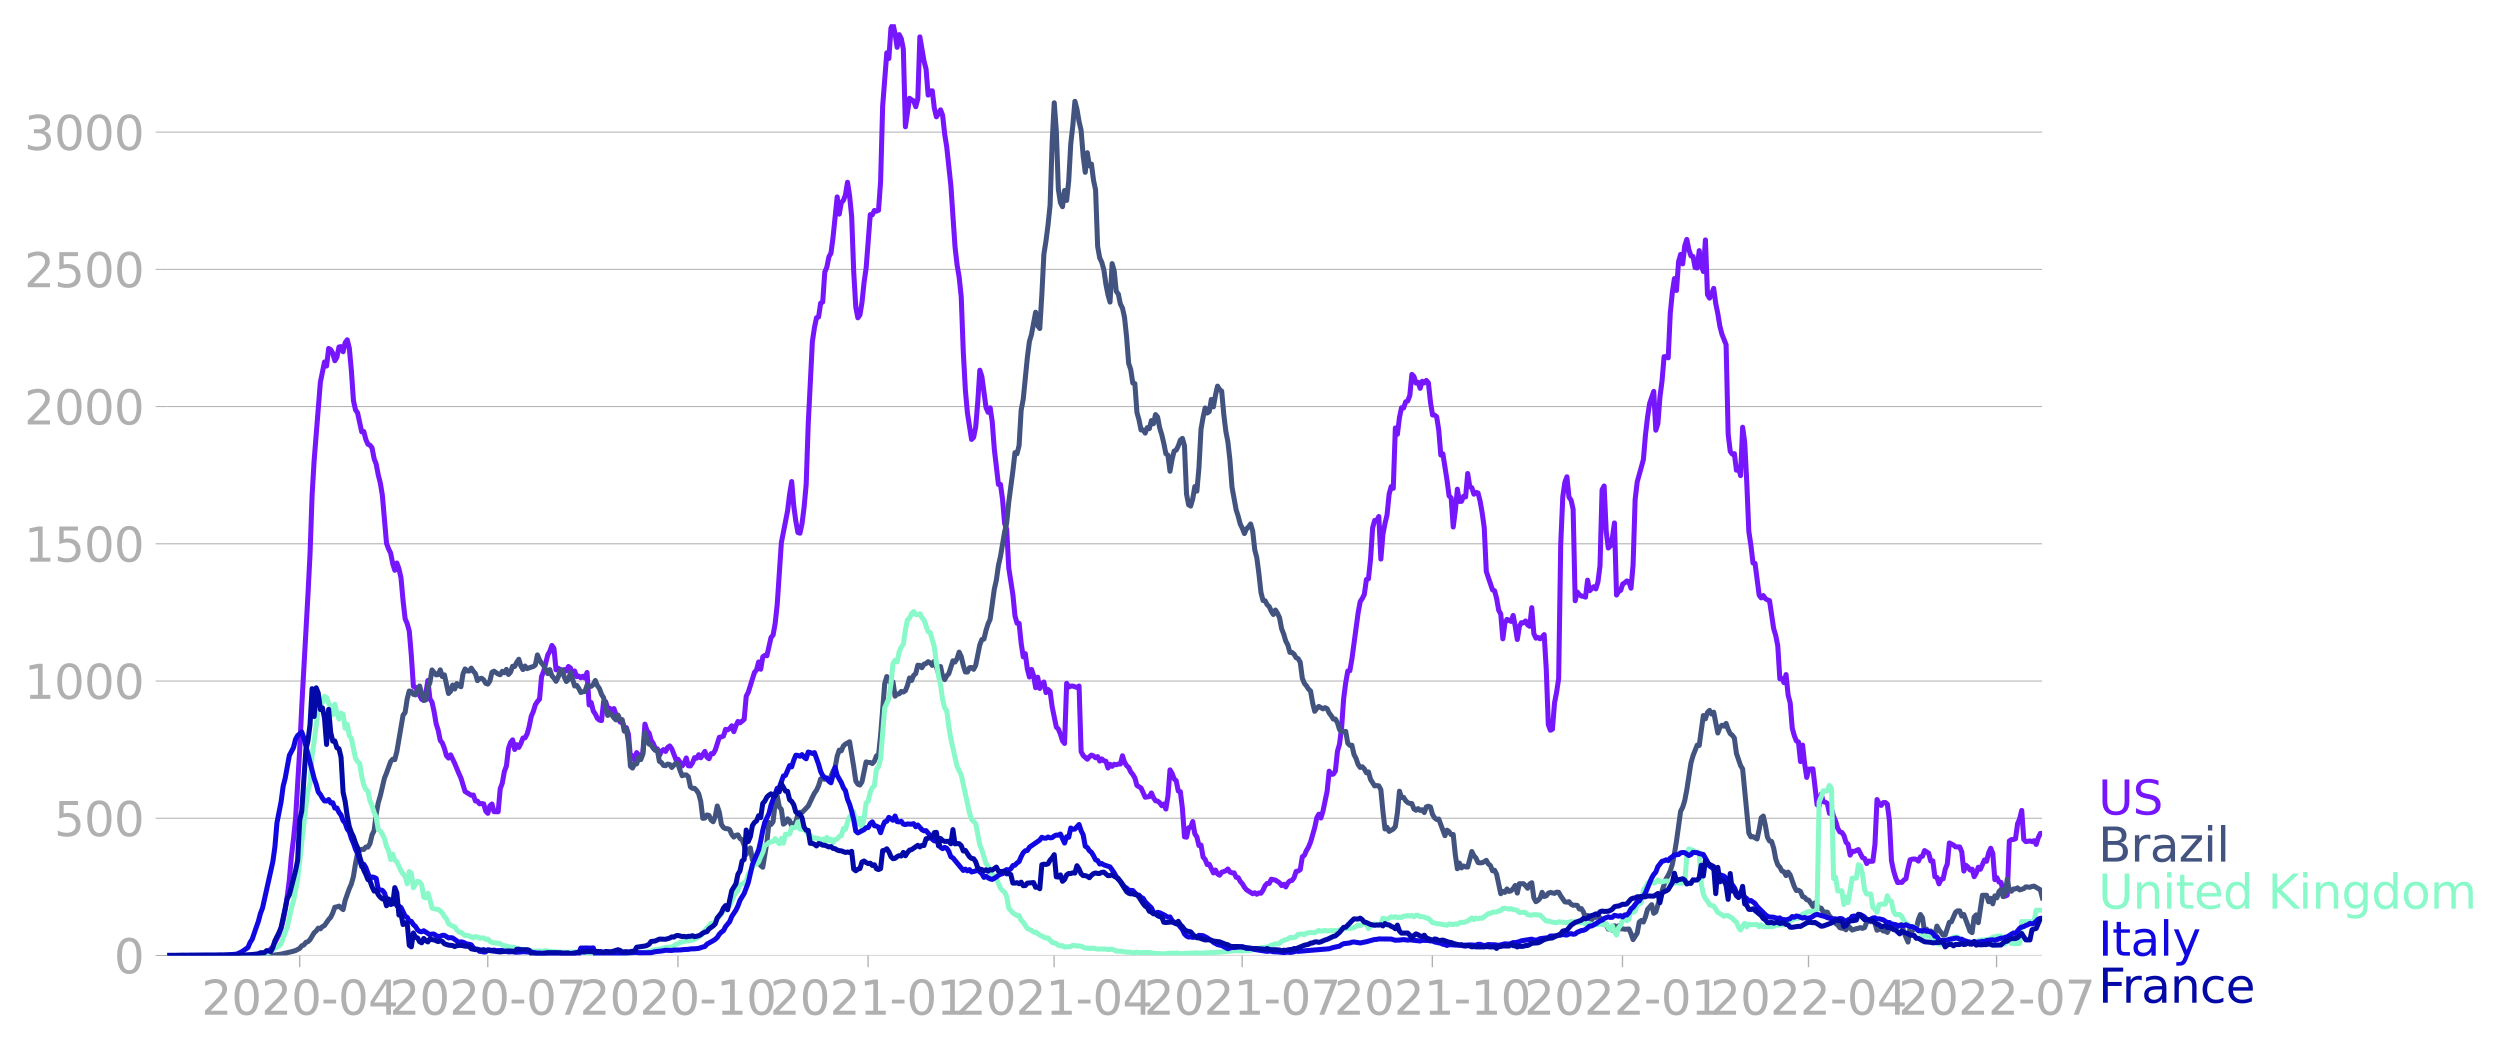 <svg xmlns:xlink="http://www.w3.org/1999/xlink" width="992.186" height="416.199" viewBox="0 0 744.14 312.149" xmlns="http://www.w3.org/2000/svg"><defs><style>*{stroke-linejoin:round;stroke-linecap:butt}</style></defs><g id="figure_1"><path d="M0 312.15h744.14V0H0v312.15z" style="fill:none" id="patch_1"/><g id="axes_1"><path d="M49.83 284.4h558V7.2h-558v277.2z" style="fill:none" id="patch_2"/><g id="matplotlib.axis_1"><g id="xtick_1"><g id="line2d_1"><defs><path id="mc1445e1eb1" d="M0 0v3.5" style="stroke:#b0b0b0;stroke-width:.4"/></defs><use xlink:href="#mc1445e1eb1" x="89.204" y="284.4" style="fill:#b0b0b0;stroke:#b0b0b0;stroke-width:.4"/></g><g style="fill:#b0b0b0" transform="matrix(.14 0 0 -.14 59.956 302.038)" id="text_1"><defs><path id="DejaVuSans-32" d="M1228 531h2203V0H469v531q359 372 979 998 621 627 780 809 303 340 423 576 121 236 121 464 0 372-261 606-261 235-680 235-297 0-627-103-329-103-704-313v638q381 153 712 231 332 78 607 78 725 0 1156-363 431-362 431-968 0-288-108-546-107-257-392-607-78-91-497-524-418-433-1181-1211z" transform="scale(.016)"/><path id="DejaVuSans-30" d="M2034 4250q-487 0-733-480-245-479-245-1442 0-959 245-1439 246-480 733-480 491 0 736 480 246 480 246 1439 0 963-246 1442-245 480-736 480zm0 500q785 0 1199-621 414-620 414-1801 0-1178-414-1799Q2819-91 2034-91q-784 0-1198 620-414 621-414 1799 0 1181 414 1801 414 621 1198 621z" transform="scale(.016)"/><path id="DejaVuSans-2d" d="M313 2009h1684v-512H313v512z" transform="scale(.016)"/><path id="DejaVuSans-34" d="M2419 4116 825 1625h1594v2491zm-166 550h794V1625h666v-525h-666V0h-628v1100H313v609l1940 2957z" transform="scale(.016)"/></defs><use xlink:href="#DejaVuSans-32"/><use xlink:href="#DejaVuSans-30" x="63.623"/><use xlink:href="#DejaVuSans-32" x="127.246"/><use xlink:href="#DejaVuSans-30" x="190.869"/><use xlink:href="#DejaVuSans-2d" x="254.492"/><use xlink:href="#DejaVuSans-30" x="290.576"/><use xlink:href="#DejaVuSans-34" x="354.199"/></g></g><g id="xtick_2"><use xlink:href="#mc1445e1eb1" x="145.188" y="284.4" style="fill:#b0b0b0;stroke:#b0b0b0;stroke-width:.4" id="line2d_2"/><g style="fill:#b0b0b0" transform="matrix(.14 0 0 -.14 115.94 302.038)" id="text_2"><defs><path id="DejaVuSans-37" d="M525 4666h3000v-269L1831 0h-659l1594 4134H525v532z" transform="scale(.016)"/></defs><use xlink:href="#DejaVuSans-32"/><use xlink:href="#DejaVuSans-30" x="63.623"/><use xlink:href="#DejaVuSans-32" x="127.246"/><use xlink:href="#DejaVuSans-30" x="190.869"/><use xlink:href="#DejaVuSans-2d" x="254.492"/><use xlink:href="#DejaVuSans-30" x="290.576"/><use xlink:href="#DejaVuSans-37" x="354.199"/></g></g><g id="xtick_3"><use xlink:href="#mc1445e1eb1" x="201.788" y="284.4" style="fill:#b0b0b0;stroke:#b0b0b0;stroke-width:.4" id="line2d_3"/><g style="fill:#b0b0b0" transform="matrix(.14 0 0 -.14 172.54 302.038)" id="text_3"><defs><path id="DejaVuSans-31" d="M794 531h1031v3560L703 3866v575l1116 225h631V531h1031V0H794v531z" transform="scale(.016)"/></defs><use xlink:href="#DejaVuSans-32"/><use xlink:href="#DejaVuSans-30" x="63.623"/><use xlink:href="#DejaVuSans-32" x="127.246"/><use xlink:href="#DejaVuSans-30" x="190.869"/><use xlink:href="#DejaVuSans-2d" x="254.492"/><use xlink:href="#DejaVuSans-31" x="290.576"/><use xlink:href="#DejaVuSans-30" x="354.199"/></g></g><g id="xtick_4"><use xlink:href="#mc1445e1eb1" x="258.388" y="284.4" style="fill:#b0b0b0;stroke:#b0b0b0;stroke-width:.4" id="line2d_4"/><g style="fill:#b0b0b0" transform="matrix(.14 0 0 -.14 229.14 302.038)" id="text_4"><use xlink:href="#DejaVuSans-32"/><use xlink:href="#DejaVuSans-30" x="63.623"/><use xlink:href="#DejaVuSans-32" x="127.246"/><use xlink:href="#DejaVuSans-31" x="190.869"/><use xlink:href="#DejaVuSans-2d" x="254.492"/><use xlink:href="#DejaVuSans-30" x="290.576"/><use xlink:href="#DejaVuSans-31" x="354.199"/></g></g><g id="xtick_5"><use xlink:href="#mc1445e1eb1" x="313.757" y="284.4" style="fill:#b0b0b0;stroke:#b0b0b0;stroke-width:.4" id="line2d_5"/><g style="fill:#b0b0b0" transform="matrix(.14 0 0 -.14 284.51 302.038)" id="text_5"><use xlink:href="#DejaVuSans-32"/><use xlink:href="#DejaVuSans-30" x="63.623"/><use xlink:href="#DejaVuSans-32" x="127.246"/><use xlink:href="#DejaVuSans-31" x="190.869"/><use xlink:href="#DejaVuSans-2d" x="254.492"/><use xlink:href="#DejaVuSans-30" x="290.576"/><use xlink:href="#DejaVuSans-34" x="354.199"/></g></g><g id="xtick_6"><use xlink:href="#mc1445e1eb1" x="369.742" y="284.4" style="fill:#b0b0b0;stroke:#b0b0b0;stroke-width:.4" id="line2d_6"/><g style="fill:#b0b0b0" transform="matrix(.14 0 0 -.14 340.494 302.038)" id="text_6"><use xlink:href="#DejaVuSans-32"/><use xlink:href="#DejaVuSans-30" x="63.623"/><use xlink:href="#DejaVuSans-32" x="127.246"/><use xlink:href="#DejaVuSans-31" x="190.869"/><use xlink:href="#DejaVuSans-2d" x="254.492"/><use xlink:href="#DejaVuSans-30" x="290.576"/><use xlink:href="#DejaVuSans-37" x="354.199"/></g></g><g id="xtick_7"><use xlink:href="#mc1445e1eb1" x="426.342" y="284.4" style="fill:#b0b0b0;stroke:#b0b0b0;stroke-width:.4" id="line2d_7"/><g style="fill:#b0b0b0" transform="matrix(.14 0 0 -.14 397.094 302.038)" id="text_7"><use xlink:href="#DejaVuSans-32"/><use xlink:href="#DejaVuSans-30" x="63.623"/><use xlink:href="#DejaVuSans-32" x="127.246"/><use xlink:href="#DejaVuSans-31" x="190.869"/><use xlink:href="#DejaVuSans-2d" x="254.492"/><use xlink:href="#DejaVuSans-31" x="290.576"/><use xlink:href="#DejaVuSans-30" x="354.199"/></g></g><g id="xtick_8"><use xlink:href="#mc1445e1eb1" x="482.941" y="284.4" style="fill:#b0b0b0;stroke:#b0b0b0;stroke-width:.4" id="line2d_8"/><g style="fill:#b0b0b0" transform="matrix(.14 0 0 -.14 453.693 302.038)" id="text_8"><use xlink:href="#DejaVuSans-32"/><use xlink:href="#DejaVuSans-30" x="63.623"/><use xlink:href="#DejaVuSans-32" x="127.246"/><use xlink:href="#DejaVuSans-32" x="190.869"/><use xlink:href="#DejaVuSans-2d" x="254.492"/><use xlink:href="#DejaVuSans-30" x="290.576"/><use xlink:href="#DejaVuSans-31" x="354.199"/></g></g><g id="xtick_9"><use xlink:href="#mc1445e1eb1" x="538.311" y="284.4" style="fill:#b0b0b0;stroke:#b0b0b0;stroke-width:.4" id="line2d_9"/><g style="fill:#b0b0b0" transform="matrix(.14 0 0 -.14 509.063 302.038)" id="text_9"><use xlink:href="#DejaVuSans-32"/><use xlink:href="#DejaVuSans-30" x="63.623"/><use xlink:href="#DejaVuSans-32" x="127.246"/><use xlink:href="#DejaVuSans-32" x="190.869"/><use xlink:href="#DejaVuSans-2d" x="254.492"/><use xlink:href="#DejaVuSans-30" x="290.576"/><use xlink:href="#DejaVuSans-34" x="354.199"/></g></g><g id="xtick_10"><use xlink:href="#mc1445e1eb1" x="594.295" y="284.4" style="fill:#b0b0b0;stroke:#b0b0b0;stroke-width:.4" id="line2d_10"/><g style="fill:#b0b0b0" transform="matrix(.14 0 0 -.14 565.047 302.038)" id="text_10"><use xlink:href="#DejaVuSans-32"/><use xlink:href="#DejaVuSans-30" x="63.623"/><use xlink:href="#DejaVuSans-32" x="127.246"/><use xlink:href="#DejaVuSans-32" x="190.869"/><use xlink:href="#DejaVuSans-2d" x="254.492"/><use xlink:href="#DejaVuSans-30" x="290.576"/><use xlink:href="#DejaVuSans-37" x="354.199"/></g></g></g><g id="matplotlib.axis_2"><g id="ytick_1"><path d="M49.83 284.4h558" clip-path="url(#pc016b83c56)" style="fill:none;stroke:#b0b0b0;stroke-width:.3;stroke-linecap:square" id="line2d_11"/><g id="line2d_12"><defs><path id="m3771d30421" d="M0 0h-3.5" style="stroke:#b0b0b0;stroke-width:.3"/></defs><use xlink:href="#m3771d30421" x="49.83" y="284.4" style="fill:#b0b0b0;stroke:#b0b0b0;stroke-width:.3"/></g><use xlink:href="#DejaVuSans-30" style="fill:#b0b0b0" transform="matrix(.14 0 0 -.14 33.922 289.719)" id="text_11"/></g><g id="ytick_2"><path d="M49.83 243.555h558" clip-path="url(#pc016b83c56)" style="fill:none;stroke:#b0b0b0;stroke-width:.3;stroke-linecap:square" id="line2d_13"/><use xlink:href="#m3771d30421" x="49.83" y="243.555" style="fill:#b0b0b0;stroke:#b0b0b0;stroke-width:.3" id="line2d_14"/><g style="fill:#b0b0b0" transform="matrix(.14 0 0 -.14 16.108 248.874)" id="text_12"><defs><path id="DejaVuSans-35" d="M691 4666h2478v-532H1269V2991q137 47 274 70 138 23 276 23 781 0 1237-428 457-428 457-1159 0-753-469-1171Q2575-91 1722-91q-294 0-599 50Q819 9 494 109v635q281-153 581-228t634-75q541 0 856 284 316 284 316 772 0 487-316 771-315 285-856 285-253 0-505-56-251-56-513-175v2344z" transform="scale(.016)"/></defs><use xlink:href="#DejaVuSans-35"/><use xlink:href="#DejaVuSans-30" x="63.623"/><use xlink:href="#DejaVuSans-30" x="127.246"/></g></g><g id="ytick_3"><path d="M49.83 202.71h558" clip-path="url(#pc016b83c56)" style="fill:none;stroke:#b0b0b0;stroke-width:.3;stroke-linecap:square" id="line2d_15"/><use xlink:href="#m3771d30421" x="49.83" y="202.709" style="fill:#b0b0b0;stroke:#b0b0b0;stroke-width:.3" id="line2d_16"/><g style="fill:#b0b0b0" transform="matrix(.14 0 0 -.14 7.2 208.028)" id="text_13"><use xlink:href="#DejaVuSans-31"/><use xlink:href="#DejaVuSans-30" x="63.623"/><use xlink:href="#DejaVuSans-30" x="127.246"/><use xlink:href="#DejaVuSans-30" x="190.869"/></g></g><g id="ytick_4"><path d="M49.83 161.864h558" clip-path="url(#pc016b83c56)" style="fill:none;stroke:#b0b0b0;stroke-width:.3;stroke-linecap:square" id="line2d_17"/><use xlink:href="#m3771d30421" x="49.83" y="161.864" style="fill:#b0b0b0;stroke:#b0b0b0;stroke-width:.3" id="line2d_18"/><g style="fill:#b0b0b0" transform="matrix(.14 0 0 -.14 7.2 167.183)" id="text_14"><use xlink:href="#DejaVuSans-31"/><use xlink:href="#DejaVuSans-35" x="63.623"/><use xlink:href="#DejaVuSans-30" x="127.246"/><use xlink:href="#DejaVuSans-30" x="190.869"/></g></g><g id="ytick_5"><path d="M49.83 121.019h558" clip-path="url(#pc016b83c56)" style="fill:none;stroke:#b0b0b0;stroke-width:.3;stroke-linecap:square" id="line2d_19"/><use xlink:href="#m3771d30421" x="49.83" y="121.019" style="fill:#b0b0b0;stroke:#b0b0b0;stroke-width:.3" id="line2d_20"/><g style="fill:#b0b0b0" transform="matrix(.14 0 0 -.14 7.2 126.337)" id="text_15"><use xlink:href="#DejaVuSans-32"/><use xlink:href="#DejaVuSans-30" x="63.623"/><use xlink:href="#DejaVuSans-30" x="127.246"/><use xlink:href="#DejaVuSans-30" x="190.869"/></g></g><g id="ytick_6"><path d="M49.83 80.173h558" clip-path="url(#pc016b83c56)" style="fill:none;stroke:#b0b0b0;stroke-width:.3;stroke-linecap:square" id="line2d_21"/><use xlink:href="#m3771d30421" x="49.83" y="80.173" style="fill:#b0b0b0;stroke:#b0b0b0;stroke-width:.3" id="line2d_22"/><g style="fill:#b0b0b0" transform="matrix(.14 0 0 -.14 7.2 85.492)" id="text_16"><use xlink:href="#DejaVuSans-32"/><use xlink:href="#DejaVuSans-35" x="63.623"/><use xlink:href="#DejaVuSans-30" x="127.246"/><use xlink:href="#DejaVuSans-30" x="190.869"/></g></g><g id="ytick_7"><path d="M49.83 39.328h558" clip-path="url(#pc016b83c56)" style="fill:none;stroke:#b0b0b0;stroke-width:.3;stroke-linecap:square" id="line2d_23"/><use xlink:href="#m3771d30421" x="49.83" y="39.328" style="fill:#b0b0b0;stroke:#b0b0b0;stroke-width:.3" id="line2d_24"/><g style="fill:#b0b0b0" transform="matrix(.14 0 0 -.14 7.2 44.647)" id="text_17"><defs><path id="DejaVuSans-33" d="M2597 2516q453-97 707-404 255-306 255-756 0-690-475-1069Q2609-91 1734-91q-293 0-604 58T488 141v609q262-153 574-231 313-78 654-78 593 0 904 234t311 681q0 413-289 645-289 233-804 233h-544v519h569q465 0 712 186t247 536q0 359-255 551-254 193-729 193-260 0-557-57-297-56-653-174v562q360 100 674 150t592 50q719 0 1137-327 419-326 419-882 0-388-222-655t-631-370z" transform="scale(.016)"/></defs><use xlink:href="#DejaVuSans-33"/><use xlink:href="#DejaVuSans-30" x="63.623"/><use xlink:href="#DejaVuSans-30" x="127.246"/><use xlink:href="#DejaVuSans-30" x="190.869"/></g></g></g><path d="m49.83 284.4 21.533-.082 3.076-.151 1.23-.012 1.23-.117 1.846-.21 1.23-.665 1.231-1.365 1.846-3.618.615-1.867.615-2.404.615-3.186.615-4.027.616-4.854.615-7.12.615-4.982.615-6.069 1.23-20.48.616-13.001 1.846-33.248.615-12.079.615-17.47.615-10.48 1.846-23.142 1.23-6.021.616 1.202.615-5.229.615.362.615 1.074.615 2.217.616-1.062.615-3.034.615-.105.615 1.529.615-2.696.616-.864.615 2.474.615 6.699.615 8.928.616 2.777.615.875 1.23 5.649.615-.105.616 2.369.615 1.424.615.268.615.817.615 3.22.616 1.6.615 3.232.615 2.37.615 3.769 1.23 14.226.616 1.657.615 1.237.615 3.139.616 1.984.615-2.16.615 1.681.615 2.708.616 6.827.615 5.38.615 1.435.615 2.206.615 7.27.616 9.196.615.28 1.845 3.595.616.233.615-2.065.615-3.781.615 5.461.616.98.615 2.766.615 3.665.615 1.925.615 3.058.616.735.615 1.622.615 2.194.615.677.615-.957 1.23 2.567 1.231 2.988.616 1.354 1.23 4.003 1.846 1.132.615-.082.615 1.774.615.046.615.794.616-.082.615.094.615 2.17.615.642.616-2.217.615-.549.615 2.276 1.23.035.616-6.874.615-1.645.615-3.466.615-1.646.615-5.24.616-1.773.615-.759.615 2.86.615-1.424.616.805.615-1.19.615-1.588.615-.058.615-1.132.616-2.217.615-3.058.615-1.435.615-2.008.615-.98.616-.677.615-6.745.615-1.506 1.23-4.936.616-1.085.615-1.728.615.876.615 6.395.616-.479.615.362.615 1.307.615-1.283.615.385.616-1.296.615.467.615 2.02.615-1.145.616 1.67.615-.164.615.513.615-.466.615.583.616-1.692.615 9.651.615-.7.615 2.486.616.933.615 1.284.615.537.615.128.615-5.532.616-.093.615 1.984.615-.012.615.724.615-.654.616 1.798 1.23 2.229.615-.28.616 1.867.615.058.615 1.902.615 7.026.615-.584.616 1.33.615-2.24.615.735.615.502.615-1.179.616-8.53.615 1.937.615.7.615 2.17.616.91.615 1.506.615.129.615 1.995.615-1.295.616-.479.615.549.615-1.19.615-.444.615.875 1.23 3.174.616-.07.615.876.616 1.108.615-.793.615-1.587.615 2.322.615.047.616-.922.615-1.54.615.163.615-1.039.615.91 1.23-1.89.616 1.715.615.467.616-1.517.615.012.615-1.039 1.23-3.851.616-.105.615-.257.615-1.995.615.151.615-.385.616-.817.615 1.739.615-1.762.615-1.272.616.408 1.23-1.027.615-6.908.615-1.167 1.846-5.929.615-.723.615-2.358.616 2.16.615-3.665.615-.467.615.117 1.23-5.45.616-.712.615-3.466.615-5.718 1.23-18.323 1.846-9.452.616-5.018.615-3.712.615 7.283.615 4.54.616 3.337.615.21.615-2.883.615-4.854.615-6.804.616-18.042 1.23-24.46.615-4.155.616-2.93.615-.244.615-4.097.615-.338.615-8.916.616-1.459.615-3.092.615-1.074.615-4.738 1.23-12.009.616 5.112.615-3.454.615-.607.616-1.657.615-3.746.615 4.014.615 6.139.615 16.536.616 10.48.615 3.174.615-.864.615-3.71.615-5.929.616-4.306 1.23-15.918.615.07.616-1.296.615.199.615-.269.615-8.53.615-22.477 1.23-15.86.616 1.704.615-9.056.615-1.167.616 2.812.615 4.073.615-3.77.615 1.168.616 3.14.615 23.118 1.23-8.485.615.479.616.315.615 1.716.615-2.334.615-18.45 1.23 7.2.616 2.392.615 7.726.615-1.214.616-.047.615 5.193.615 2.544.615-.91.615-1.167.616 1.622.615 5.614.615 3.84 1.23 11.482 1.23 18.183.616 5.414.615 3.618.616 5.859.615 16.396.615 11.32.615 6.874 1.23 7.877.616-.63.615-3.023.615-7.457.615-9.488.616 1.903 1.23 9.196.615 1.423.616-1.33.615 4.143.615 8.11 1.23 10.55h.616l.615 4.528.615 7.084.615 1.774.616 11.518 1.23 7.924.615 6.29.615 2.183.616.047.615 5.928.615 4.05.615-.946.615 4.587.616 2.369.615-2.276.615 1.797.615 3.653.616-3.128.615 3.35.615-1.506.615-.408.615 3.139.616-.91.615.583.615 4.587 1.23 5.998.616.618.615 1.53.615 1.96.615.77.616-17.902.615 1.12.615-.268.615-.023 1.23.42.616-.432.615 19.524.615 1.167 1.23 1.097.616-.723.615-.502.615.268.616.525.615-.338.615 1.319.615-.642.615.56.616.14.615 2.007.615-1.108.615.606.615-.606.616.151.615-.221.615-.012.615-2.45.616 1.901.615 1.027.615.549.615 1.319.615.758.616 1.015.615 2.276 1.23.759 1.23 2.742 1.231-.198.615-1.074.616 1.412.615.91.615.105.615.479.615.864.616-.479.615 1.494.615-3.805.615-7.854.615 1.016.616 1.68.615.537.615 3.058.615.198.616 5.018.615 8.414.615.117.615-2.8.615-.176.616-1.68.615 3.652.615.91.615 2.58.615-.14.616 3.594.615.677.615 1.54.615-.105 1.23 2.58.616-.852.615 1.155.615.373.616-.875 1.23-.432.615-.537.616.922.615.234h.615l.615 1.318.615.106.616 1.132.615.676.615 1.062.615.736 1.846 1.178.615-.291.615.443.616-.385.615.082.615-.91.615-1.331.615-.677h.616l.615-1.249 1.23.269 1.23.817.616.817.615-.397.615.793.616-1.202.615-.607.615-.14.615-.781.615-1.891.616-.128.615-.409.615-3.816.615-.432.615-1.435.616-1.027.615-1.506 1.23-4.283.616-2.929.615-1.073.615 1.132.615-2.066 1.23-5.893.616-5.975.615.945.615-.07.615-.922.616-5.882.615-2.124.615-4.82.615-8.752.616-4.715.615-3.478.615-.081.615-3.536 1.846-13.69.615-3.337.615-.945.615-1.202.616-4.447.615-.198.615-5.812.615-9.324.616-2.24.615.023.615-1.19.615 12.661.615-7.422.616-3.186.615-2.567.615-6.162.615-2.24.615.524.616-17.972.615 1.88.615-5.03.615-2.86.616.059.615-1.833.615-.245.615-1.657.615-6.255.616.63.615 1.95.615-.223.615 1.786.616-2.1.615.49.615-.736.615.735.615 5.754.616 3.793.615.035.615.501.615 3.98.615 7.41.616-.361 1.23 7.842.615 4.668.616.607.615 8.66.615-4.797.615-6.454.615 3.641.616-.023.615-1.506.615.175.615-6.955.615 3.863.616.373.615 1.914.615-.537.615.187.616 2.38.615 3.525.615 4.4.615 13.07 1.846 5.45.615.28.615 2.311.615 3.49.616 1.12.615 7.375.615-4.703.615-1.073 1.23.595.616-1.774.615 3.256.615 3.898.616-3.863.615-1.144.615.047.615-.549.615 1.179.616.408.615-5.543.615 7.737.615 1.33.616-.22.615.42.615-.514.615-.735.615 10.234.616 16.56.615 1.669.615-.315.615-7.784.615-3.198.616-4.06.615-40.018.615-14.12.615-4.283.616-1.658.615 6.057.615.875.615 2.731.615 27.238.616-2.59.615.77.615.408.615.082.615.245.616-5.053.615 3.139 1.23-1.179.616.642.615-2.019.615-4.843.615-22.64.615-1.132.616 13.444.615 5.018.615-.583.615-2.498.615-4.376.616 21.461.615-1.085.615-.315.615-1.879.616-.373.615-.549.615.28.615 1.88.615-6.863.616-19.547.615-5.229 1.23-4.422.616-2.276.615-7.329.615-5.217.615-4.12 1.23-3.582.616 11.554.615-1.95.615-7.912.615-4.738.616-7.282.615-.012.615.35.615-13.303.616-6.209.615-4.073.615 3.536.615-8.542.615-2.182.616 2.8.615-5.356.615-1.914.615 3.057.615 1.844.616.175.615 3.303.615.128.615-5.158.616 4.458.615 1.739.615-9.394.615 16.314.615 1.016.616-1.307.615-1.6.615 4.54.615 3 .615 3.77.616 2.357 1.23 3.092.615 26.643.616 5.1.615.828.615-.128.615 4.913.615-.887.616 2.498.615-14.39.615 4.505.615 11.915.615 14.634.616 4.05.615 5.287.615.128 1.23 9.488.616.782.615-.689.615.922.615.362.616.222 1.23 8.297.615 2.077.615 3.07.616 9.826.615-.105.615 1.248.615-2.404.616 6.092.615 2.334.615 7.55.615 2.23.615 1.552.616.303.615 5.835.615-4.901.615 5.613.615 4.003.616-2.462 1.23-.082 1.23 10.666.616.467.615-3.594.615 2.229.615.152.616.396.615 2.941.615-1.19.615 2.077.616 1.447.615 2.113.615 1.061.615.176.615.898.616 2.007.615.619.615 3.21.615-1.133.615.035 1.23-.548 1.231 2.415.616.234.615 1.505.615-.747.615.094.615-.047.616-4.948.615-13.397.615 1.167.615.583.615-.828.616-.047.615.49.615 4.925.615 11.938.616 2.93.615 2.065.615 1.494.615-.105.615.058.616-.7.615-.397.615-3.15.615-2.486.615-.187.616-.07.615.128.615.514.615-1.272.616-.175.615-1.693 1.23.794.615 2.322.616-.058.615 4.738.615.198.615 1.926.615-1.365.616-.152.615-2.86.615-1.54.615-6.267 1.23.63.616.537 1.23.024.616 1.435.615 5.742.615-1.727.615.525.615.887.616-.257.615 2.24.615-1.026.615-1.786.616.607 1.23-2.789.615.408.615-2.497.616-1.377.615 1.505.615 7.843.615-.584.615 1.296.616.105.615 2.649.615 1.447.615-.315.616-16.105.615-.42.615-.035.615-.222.615-4.47.616-1.435.615-2.52.615 8.647.615.642 1.23-.21.616.221.615-.291.615 1.108.616-1.984.615-1.272.615-.023h0" clip-path="url(#pc016b83c56)" style="fill:none;stroke:#7516fd;stroke-width:1.5;stroke-linecap:square" id="line2d_25"/><path d="m49.83 284.4 31.376-.07 2.46-.327 3.077-.723 1.23-.339 1.23-.653.616-.77.615-.234.615-.782.616-.187.615-.641 1.23-2.031.615-.548.616-.84.615.221.615-.677.615-.315 1.23-1.785.616-.666.615-1.283.615-1.704.616-.105.615-.234 1.23 1.039.615-2.766 1.23-3.454.616-1.412.615-2.24.616-3.805.615-3.093.615-.794.615-.385.615.047.616-.712.615.012.615-1.062.615-2.568.615-1.272.616-4.913.615-3.384.615-2.066 1.23-5.263.616-1.505 1.23-3.42.615-.712.616.129.615-2.393 1.846-10.841.615-.794.615-4.037.615-2.358.615.094.616.886.615.175 1.23-2.649 1.23 4.307.616-.164.615-3.63.615-1.551.616-3.735 1.23 1.447.615-.058.615-1.424.616 2.008.615-.514 1.23 5.543.615-.653.616-1.844.615 1.155.615-1.622.615.619.616.338.615-3.84.615-1.458.615.595.615.023.616-.863.615.945.615.689.615 2.089.615-.572.616-.129.615.467.615 1.039.615.21.616-.922.615-2.567.615-.339 1.23.852.616.198.615-1.015.615.432.615-.992.615 1.494.616-.689.615-1.75.615.07.615-1.249.616-.899.615 2.043.615 1.027.615-1.062.615.782 1.23-.456.616-.163.615-.49.615-2.976.616 1.482.615.969.615.688 1.23 2.428.616-1.19.615 1.843.615.665.615.969.616-1.167.615-1.949.615-.28.615 2.124.615 1.33.616-.525.615-2.182 1.23 4.038.616-.187.615.91.615 1.214.615-.21.615-.082.616-1.844.615.245.615.059.615-.514.616-1.225.615 1.54.615.852.615 1.74.615.98.616 2.94.615 2.358.615-.806.615.63.615.887.616.619.615-1.459.615 1.377h.615l.616 3.42.615-.666.615 3.817.615 7.293.615.549.616-1.249.615.012.615-1.902.615.618.615-1.61.616-6.5.615 2.275.615 1.225.615.234.616 1.003.615.63.615-.093.615 3.361.615.35.616.864.615.07.615-.478.615.14.615.875 1.23-1.33.616.256.615 1.96.616 1.565.615-.222.615-.024.615.56.615 3 .616.443h.615l.615.63.615.934.615 2.322.616 5.042.615-.082.615-.922.615.129.616 1.388.615.502.615-1.54.615-3.151.615 1.879.616 3.606.615.933.615.327.615.024.615.28.616 1.423.615.782.615-.537.615-.116.616 1.108.615.35.615 1.6.615 2.777.615-1.33.616-.607.615 3.524.615.747.615.152.615-.246.616 1.05.615.514 1.23-7.41.616-5.905.615.583.615-.828.615-5.602.615-2.1.616 3.302.615.735.615 4.4.615-.444.615-1.143.616.595.615 1.529 1.23-1.237.616-2.183.615-.642.615.047 1.846-1.925 1.23-2.591.615-1.249.616-.863.615-1.32.615-2.03.615-.093.615.198.616-.35.615.525.615-1.027.615-1.587.615-1.027.616-3.407.615-1.821.615.21.615-1.447.616-.56 1.23-.689 1.23 7.422.616 4.237.615.957.615.268.615-.957 1.23-5.928.616.151.615.035.615.304.616-.689.615-1.599.615-.163.615-5.858 1.23-15.498.616-2.09.615 1.238.615.735.615-.385.616 4.248.615-.63.615-.059.615-.711.616.175.615-.409.615-1.529.615-2.252.615.747.616-1.529.615-.513.615-2.498.615.059.615.688.616-1.062.615-.187.615-.548.615.315.616.782.615-1.237 1.23 3.49.615-1.915.616 2.976.615.922.615-1.144.615-.63 1.23-3.828.616.362.615-1.027.615-1.914.616 1.284.615 2.603.615 2.007.615.035.615-1.296.616-.07.615.549.615-1.167 1.23-6.115.616-1.587.615-.14.615-2.58.615-1.948.616-1.366 1.23-8.916.615-2.719.615-4.33.616-2.777 1.23-7.224.615-2.684.616-6.22 1.23-9.278.615-5.438.615.327.616-2.474.615-10.492.615-3.267 1.23-12.406.616-4.808.615-2.065 1.23-6.606.616 4.015.615.817.615-9.967.615-12.148.615-3.91.616-4.784.615-5.929.615-18.765.615-11.682.615 8.274.616 17.505.615 3.968.615 1.179.615-4.82.616 2.964.615-5.753.615-11.099.615-5.473.615-7.177.616 2.346.615 3.63.615 2.637.615 7.667.615 4.843.616-5.823.615 3.91.615-.526.615 4.785.616 2.894.615 16.805.615 3.442.615 1.296.615 2.194.616 4.388.615 3.104.615 2.159.615-11.448.615 2.112.616 6.138.615.794.615 2.976.615 1.19.616 2.813.615 5.788.615 7.877.615 1.844.615 4.015.616.163.615 8.566.615 2.217.615 3.023.615-.012.616.946.615-1.623.615.304.615-2.404.616.945.615-2.73.615.711.615 3.21.615 2.007.616 2.602.615 3.116.615.432.615 4.785.615-3.501.616-2.51.615-.28.615-1.213.615-1.75.616-.526.615 2.182.615 14.413.615 3.162.615.386.616-2.136.615-3.664.615 1.353.615-6.897.615-11.506.616-3.548.615-2.801.615 1.505.615-.431.616-3.618.615 2.229.615-3.49.615-2.695.615 1.038.616.456.615 6.792.615 5.1.615 3.22.616 5.462.615 8.029 1.23 6.734.615 1.925.616 2.346.615 1.237.615 1.54.615-1.388.615-.584.616-.875.615 2.089.615 5.59.615 2.392.616 4.715.615 5.578.615 2.404.615.082.615 1.167.616.572.615 1.377.615.968.615-1.318.615.98.616 1.33.615 3.268.615 1.587.615 2.077.616 1.144.615 2.217.615.024.615.502.615 1.05.616.315.615 1.05.615 4.738.615 1.54.615.748.616.945.615.607.615 3.513.615 2.509.616-.864.615-.584 1.23.724.615-.362.616.315.615 1.284.615.782.615 1.015h.615l.616 1.097.615 2.03.615.643 1.23-.105.616 3.512.615.654.615-.035.615 2.742.616 1.202.615 1.774.615.887.615-.21.615.642.616 1.155.615-.256.615 2.217 1.23 1.949.616-.105.615.081.615 1.144.615 6.465.616 5.229.615-.49.615 1.213 1.23-.688.616-.747.615-4.097.615-6.441.615 1.878.616-.023.615.969.615.595.615.222.615.058.616 1.587.615.397.615-.49.615.537.616-.21.615.828.615-1.68.615-.187.615.245.616 2.217.615 1.004.615.467.615-.117 1.846 4.948.615-1.634.615.444.616.875.615-.035.615 5.94.615 4.248.615-1.68.616 1.435.615-.572.615.269.615.058 1.23-4.633.616 1.237.615.7.615 1.342.616.105.615-.058.615-.28.615-.42.615 1.085.616.455.615 1.564.615-.163.615 1.213 1.23 5.789.616-.712.615.303.615-1.015.616.735.615-.198.615-.654.615-.922.615 2.264.616-2.789 1.23.012.615.583.615.759.616-1.26.615-.374.615 4.47.615 1.167.616-.362.615-.654.615-1.774.615 1.237.615-.186.616-.782.615-.234 1.23.28.615-.361.616.035.615 1.073 1.23 1.774.616.105.615-.163.615.759.615.326.615-.046.616.07.615 1.085.615-.128.615 1.015.615 1.727.616-.677.615.899.615.35.615-.992.616.315.615-.443.615.49.615 1.774.615-.035.616.408.615 1.249 1.23.315.615-1.284.616.338.615-.326.615.91.615-.023.616.14 1.23-.082.615 1.365.615 1.798 1.23-1.926.616-3.268.615-.501.616.466.615-1.563.615-2.206 1.23-1.4.616 2.567.615-.42 1.845-6.232 1.23-3.641.616-.992.615-1.342.616-1.96.615-3.105.615-3.758 1.23-8.927.616-1.179.615-2.019.615-3.198 1.23-7.982.616-2.147 1.23-3.14.615.082 1.23-8.904.616.969.615-1.926.615-.572.616 1.074.615-.537 1.23 6.185.615-1.669.616-.642.615.28.615-.816.615 1.774.616 1.26.615.478.615.829.615 4.563 1.23 3.63.616 1.015 1.845 19.104.616 1.108.615-.07 1.23.7.616-2.8.615-3.513.615-.502.615 2.743.615 3.536.616 1.132.615.14.615 1.925.615 3.268.615 1.762.616.677.615 1.167.615.222.615 1.143.616-1.038.615.84 1.23 3.478.615 1.167.616-.082.615.373.615 1.506.615.233.615.712.616.14 1.23 1.856.615-1.074 1.23 1.54.616.059.615 1.097 1.23.105.616 1.132.615.595.615.362.616 1.272.615.443.615.782.615.187.615-.012.616.467.615-1.167.615.549.615.7 1.23-.42.616-.105.615-.222.615.245.616-.257.615-1.564.615-.396.615.233.615-.152.616.607.615 2.077.615-.268.615-.117.615.607.616.035.615.397.615-1.237.615-.724.616.152.615.665.615-.665.615-.385.615-.163.616 2.31 1.23 2.918.615-4.295.615 1.097.616-1.027.615.339.615-2.778.615-1.54.616.945.615 4.283.615-.864.615.84.615-.303.616.91.615.082.615-2.45.615 1.143 1.23 1.564.616-.082 1.23-3.746.616-.163 1.23-2.836.615-.42h.615l.616 1.552.615-.467 1.845 4.983.616.42.615-4.644.615-.642.615 2.322 1.23-8.157h1.231l.615 1.925.616-1.015.615 1.634.615-2.37.615.584.615-1.844.616-.618.615 2.112.615-.933.615-4.213.616 3.326.615.21.615-.665.615-.036.615-.303.616.607 1.23-.385.615-.525 1.23.128.616-.233.615-.105 1.846 1.085.615 2.392h0" clip-path="url(#pc016b83c56)" style="fill:none;stroke:#42537f;stroke-width:1.5;stroke-linecap:square" id="line2d_26"/><path d="m49.83 284.4 27.685-.105 2.46-.782 3.077-1.984.615-.618 1.23-3.35.615-1.575 1.23-5.73.616-2.066 1.23-6.477 2.461-21.834.616-4.552.615-2.252.615-8.216.615-4.178 1.23-9.896.616-1.027.615-.642.615-1.832.616.35.615 1.739.615.922.615 2.439.615-3.093.616 2.603.615 1.774.615-1.716.615.304.615 4.166.616-1.214.615 3.42.615.816 1.23 5.894.616 1.015.615.56.615 3.723.615 2.684.616 1.284.615.572.615 2.847.615 1.424.615 2.065.616 1.39.615 3.64.615.432.615 1.004.616 1.295.615 2.334.615 1.214.615 2.672.615-1.587.616 1.75.615.49 1.23 2.732.616.933.615.689.615 2.229.615-3.641.615.49.616 4.306.615-1.097.615-.805.615.21.615.77.616 3.723.615.21.615-1.377.615 1.96.616 2.475 1.23.315.615.07.615.455.616.63.615 1.05.615.642.615 1.482 1.23.735.616.21.615.876.615.63.616.105 1.23.969.615-.059.615.175 1.23.572.616-.373.615.081.615.362 1.23-.07.616.467.615-.117.616.677.615.327 2.46.35.616.467 1.23.292 1.23.291 1.231.129.615.361 2.461.245h.615l1.23.327.616.175 1.846-.105 1.23.129.615-.199 1.846.269 1.846.093.615.233.615-.21 1.846.21.615-.198.615.058 1.23-.07 1.846.012.615.175 1.23.047 1.231.245.616-.175 3.076-.14.615-.082 3.691.35 2.46-.023.616-.339 3.076.07.615-.07.616.059 1.845-.467 1.23-.362 1.231-.14 1.846-.502 1.23-.081.615-.024 1.23-.805.616-.222.615-.373 1.846-.42 1.846-.245.615-.245 1.845-1.11 1.846-2.275.615-.572.616-.805.615-.023.615-.35.615-1.144 1.23-1.225.616-1.027.615-.28.615-.98.615-.257 1.23-2.86.616-1.062.615-.583.616-1.774.615-.128 1.23-.747.615-2.124 1.23-2.09.616-1.014.615.07.615-.689.616-1.575.615-1.214.615-2.159.615-.245.616-.572 1.23-.362.615-.782 1.23 1.494.616-1.575.615 1.423.615-2.695.615.081.616-.105.615-1.937.615.047.615-.105.616-1.622.615 2.147 1.23.105.615.548.616.98.615.187.615.957.615-.186.616.163.615.047.615 1.342.615-1.19.615.933.616-1.435.615 1.015.615-.514.615 1.086.615-.922.616-.187.615-.758.615-.175.615-2.16.616.21.615-2.158.615-1.564.615-.502.615-.957.616 3.77.615-.21.615-1.658.615 2.72.615-2.743.616-4.551.615-.502.615-2.743.615-1.26.616-.584.615-4.89.615-.746.615-2.346 1.23-15.241 1.231-2.743.615-4.282.615-6.116.616-1.015.615.502.615-3.046.615-1.33.616-.852.615-4.295.615-3 .615-.5.615-1.343.616-.607.615.817.615.093.615-.28.615 1.167.616.666 1.23 3.5.615.246 1.23 4.353.616 4.714.615 3.77.615 2.73.616 4.377.615 2.509.615.864.615 4.644.615 3.735 1.846 8.157 1.23 2.52 2.461 11.286.616 2.042 1.23 1.144 1.23 6.395.616 1.529 1.23 3.99 1.23 1.716.616 2.393.615-.525.615.957 1.23 2.824.616.723.615.455.615 1.308.616 3.466 1.23 1.412 1.23.782.616.011.615 1.412.615.572 1.23 1.89 1.23.514.616.537.615-.023 1.23.875 1.846.933.616-.058 1.23 1.307 1.23.362.616.56.615.128.615-.058.615.409 1.846-.14.615-.35.615.034.616.152.615-.035.615.082 1.23.56 1.846.117.615-.117 1.23.338.616-.081 1.23.035.616-.012.615.187 1.23-.164 1.23.584 1.231.035 1.846.292 1.23.035.615.14.616-.047.615-.163.615.186 1.846-.035 1.23-.023 1.23.245 3.077.175 1.845-.198 2.461-.024.615.176 4.922-.269.615.128 1.846-.105 5.537-.303 1.23-.14 2.461-.222 1.846.094.615-.105 1.23.011 1.23-.233 1.231-.385.616-.035 1.23-.315.615.035 1.23-.35.616-.362 1.23-.374.615-.023.616-.152.615-.607 1.23-.466.616-.175.615-.479 1.23.058.615-.338.616-.63 1.23-.129.615.199.615-.432 1.23-.222 1.231.082 1.23-.677.616.234 1.23-.222.616.152 1.23-.129.615.105.615-.163.616.117.615-.28.615-.036 1.23-.396.616-.105.615.116.615-.163.615-.047 1.23-.782.616.164.615-.35 1.23-.222.616 1.435.615-.665.615-.432.616-.233.615.163.615-.081.615.035.615-1.856 1.23.303 1.231-.723.615.14.616-.187.615.269.615-.105.615.093.616-.397 1.23-.163.615.128.615-.198.616.385.615-.42.615.011.615.409.616-.023.615.116.615.315.615.094 1.23 1.283.616.059.615.245h.615l2.461.443.615-.385 1.23.199.616-.21.615.14.615-.42.616-.222.615.105 1.23-.42 1.23-.957.616.49.615-.42.615.151.616-.175.615.059 1.845-1.377.616-.07.615-.362 1.23-.058.615-.339.616-.093.615-.619.615-.07 1.23.269.616-.164.615.339.615.011.615.234.616.56 1.23-.047.615.117.615.572.616.175.615-.012.615-.163 1.23.116.616.024 1.845 1.785.616-.011 1.23.338 1.23.175.616-.28 2.46.245.616-.117.615-.233.615.128.615-.07.616.28 1.23-.035.615.07.615.35h1.23l1.231.199.616.058.615-.058.615-.257.615.269.615-.047.616-.315.615 1.354.615.513.615-1.155.615 1.785.616.969.615-2.17.615-.76.615-1.691.616-.817.615 1.167.615-.362.615-3.326.615 1.202.616-.304.615-1.878 1.23-.677.616-3.84.615-.7.615-1.214.615-.548.615.327.616.105.615-.199.615-.688.615.49.615.035 1.23-.257.616.129.615.431.616-.046.615.175.615-.105 1.23.128 1.23-.117.616-7.924.615-2.205 1.23.443.616.409 1.23.256.616 9.406.615 2.941.615 1.354.615.7.615 1.097.616.269.615.128 1.23 1.902 1.23.712.616.455.615-.257.615.059 1.23.758.616.7.615.456.615 1.494.616.863.615-1.237.615-.747.615 1.05.615-.793.616.14 1.845-.035.616.642.615-.56.615.583 1.846-.047.615.035.615-.14.615-.35.615.059.616-.152h1.23l2.461-1.4.615-.526h1.23l1.231-1.237.615-.198.615-.385.616-.222 1.845.094.616-.794.615-31.906.615-1.482.615-1.82h1.23l.616-1.611.615.98.615 26.713.616-.35.615 4.05h1.23l.615 4.06.616-2.275.615 1.68 1.23-7.235 1.23-.012.616-3.98.615.374.615 2.45.616 4.657.615 1.202 1.23.012.615 3.98.616.525.615.875.615-2.217.615-.14h1.23l.616-2.475.615 1.413.615.245.616 2.94.615.97 1.23-.024.615.63.616 1.179.615.91.615.198.615.724 1.23.023 1.231 1.155.615.432.616.91.615.316 1.23-.024 1.23.584.616.035.615 1.05.615.7 1.23.024 1.231-.642.615.058.616-.957.615-.583h1.23l.615.7 1.23.934.616.256.615-.151h1.23l1.231-.304.615-.338.616-.199 2.46-.233.616-.14.615-.502.615-.082.615-.233h1.23l.616.98.615 1.354.615-2.136 1.23 2.008 2.462.011.615-6.547 3.691.012.615-3.373 1.846-.011h0" clip-path="url(#pc016b83c56)" style="fill:none;stroke:#89f9c9;stroke-width:1.5;stroke-linecap:square" id="line2d_27"/><path d="m49.83 284.4 16.61-.082 3.692-.28.615-.163 1.23-.584 1.846-1.272.616-1.493.615-.922 1.23-3.606.615-1.728.616-2.345.615-1.622 3.076-13.783.615-4.4.615-7.212 1.23-6.243.616-4.645.615-2.427 1.23-6.734 1.231-2.346.615-2.462.616-1.097 1.23-1.074.615 1.786 3.076 12.055.615 1.75.616 2.288.615.724.615 1.097.615.816.616.024.615-.42.615.992.615-.059.615 1.6.616-.024.615 1.307.615.793.615 1.646.615.712.616 1.809.615.781.615 2.02.615 1.411.616 1.774.615 1.33 1.23 3.852.615-.689.616 1.004 1.23 3.314.615-.537.615.129.616.303.615 3.268 1.23.292.616.747.615 2.03.615.14.615.012.615.478.616.234.615.933.615.117.615.397 1.23 2.544.616.397.615 1.108.615.082.616.98.615.514.615 1.003.615.502.615.094.616-.292 1.845 1.179.616-.21.615.023.615.455.615.257.615-.059.616-.28h.615l1.23.747.615-.07.616.105 1.845 1.307.616-.152.615.106 1.23.571.615.035.616.187.615.864.615.373.615.198.615.479.616.023.615.199.615-.059.615-.606.616.046.615.175.615-.151.615.175 1.846-.035.615.21.615.035.615.163 1.23-.082.616.152.615.023 1.23-.081.616-.082 1.23.07 1.23.07 1.846.292.616-.024 1.845.176.616.081 2.46-.163.616.07 1.23-.082.615.07.615-.093 1.846.152h1.846l.615-1.693 1.846-.011 1.23.035.615-.07.616 1.809 3.076-.082 4.921-.012.616-.175 3.69-.21.616.117 3.691-.024 1.23-.303 1.846-.187 1.23-.233 1.231.058.615.012.616-.117 1.845-.035 1.23-.128 1.231-.047.615-.14 1.23-.035 1.231-.117 1.23-.42.616-.14.615-.712 1.846-1.027.615-.396.615-.56.615-.98.616-.62.615-.42.615-1.213 1.23-1.482.616-1.54 1.23-1.856.615-1.26.616-1.705 1.23-2.007 1.23-3.256 1.23-5.345 1.846-4.364.616-2.65.615-3.162.615-2.427 1.23-2.603.616-2.509 1.845-5.006.616-.199 1.23-3.466.615-.186 1.23-2.895.616.362.615-1.972.615-1.494.616.07.615.245.615-.49.615.794.615.443.616-1.996.615.152.615.28.615-.268 1.23 3.443.616 2.159.615 1.237.615.618.616.152.615.933.615.432 1.23-4.586.616 2.38 1.23 2.136.615 1.54.616.888.615 2.544.615 1.482.615 2.077.615 2.51.616 3.407.615.548 1.845-.968.616-.584.615-.035.615-1.202.615-.49.616 1.132.615.117.615.315.615 1.645.615-1.844.616-1.388.615-.164.615-1.167 1.23.864.616-1.26.615 1.668.615.094.615-.187.616.828.615.152.615-.198 1.23.07.616-.152.615.91.615-.501 1.23 1.388.616.339.615-.059 1.23 1.506.616 1.062.615.49.615-.105.615.829.615 1.167.616.42.615-.385.615.256.615.899.615 1.634.616.35 3.076 3.723.615-.386.615.514.615-.374.616.7 1.23-.314.615-.234 1.23 1.05.616 1.11.615-.34.615.468.616.326.615.152 1.23-.7.615-.514.616-.315.615-.175.615-.84.615-.385.616.175.615-.397.615-.969.615-.116.615-.665.616-.42.615-1.471.615-1.155.615-.584.615-.07.616-.98 3.076-2.136.615-.828.615.245.615.035.616-.362.615.257.615-.082.615-.478.615-.28.616.046.615-.338 1.23 2.672.616-1.867.615.163.615-2.766.615.374.615-.058 1.23-1.366.616 1.844.615 1.249.615 3.372.616.397.615.934.615.49.615 1.004.616 1.225.615.233.615 1.016.615-.14.615.396 1.846.607 1.23 1.762.616 1.12.615.853.615.525 1.23 1.692.616.35.615.654 1.23.081 1.23 1.307.616.059.615.665.615.292.616 1.027 1.23 1.213.615.584.616 1.319.615.431.615-.42.615.129 1.23.595 1.231.735.615-.082.615 1.074.616.49 1.23.654 1.23 1.54.616 1.307.615.619.615.303.615-.082.616.199 1.23-.28.615-.339 1.23.105 1.231.63.615.456.616.291.615.596 1.23.676 1.23.28 1.231.63.615.316 1.23-.385.616.035 2.46-.269 1.231.537 1.23-.012 1.231.327 3.691.56.616-.105.615.047.615.163 1.23.035 1.846.21 1.23-.14.616.094.615-.047 1.23-.338.616.07 9.228-.77 1.23-.386 1.846-.385.615-.443.615-.292 1.846-.222.615-.233.615-.07 1.846.303 1.846-.373 2.46-.665.616-.024.615-.14 3.691.035 1.23.362 1.231-.058 1.23-.14 1.231.163.615-.093 3.076.35.616-.21 1.845.058.615.14h.616l.615.292 1.845.397.616.28.615.116.615.257.615-.245 1.846.117 1.23.035.616-.14.615.373.615.035.615-.117.615-.245 1.846.129.615-.292h.616l1.23.42 1.23-.362 1.23.094.616-.024 1.23.199 1.846-.467 1.23.07.616-.14.615-.315.615.035 1.23-.292.616-.257 3.076-.49.615.234.615.046.616-.116.615-.304 2.46-.315.616-.478 1.845-.024.616-.21.615-.011.615-.269.615.175.616.047.615-.315.615-.117.615.198.615-.081.616-.514 1.23-.513.615-.07.615-.245 1.23-1.016.616-.023 1.23-.677 1.231-.84.615-.198.615-.526 1.23-.49.616.187.615-.058.615-.572 1.23.257.616-.164.615.385.616-.607.615.024.615-.665.615-1.11.615-.49 1.23-1.645.616-.28.615-1.015.616-.409.615-.956 1.23-2.976.615-1.447.616-1.062.615-.7.615-1.634 1.23-1.588.616-.151.615-.292.615.245.615-.759.616-.396.615-.549 1.23-.105.615-.513.616-.094.615.035 1.23.852.615-.292.616-.641 1.23.093.615.268 1.23.269 1.231 2.194.615 1.237 1.846 1.284.615 1.237.615.058 1.23.432.616.583 1.23 1.704.616.303.615.829.615 1.412.615.49 1.23-.105.616 1.039.615.443.615.747.616-.198 1.23.887.615.898 1.846 1.82.615.631.615.467.616.222 1.23.058.615.222.615.093.616-.105.615.56.615-.081.615.116 1.23-.385.616-.63.615.222.615-.385.616.128 1.23.513.615-.198.615.268 1.23-.221 1.231-.77.616-.199 1.23.35 1.23.315.616.327.615.117.615.291 1.23-.058.616.128.615-.245.615.059 1.23.91.616-.583.615-.199.615-.805.615-.117.616.07 1.23-.385.615.222.616.408.615.806.615.151 1.23-.665.616-.082.615.397.615-.082 1.23.292 1.23.852.616-.058.615.432 1.23.21.616.256.615.117.615-.21.616.117.615-.245 1.23.56h.615l1.23.583.616.619.615-.012.616.164.615-.339.615.292.615.082.615.21.616.338.615.91.615.175.615.91.615.222 1.23-.093.616-.047.615-.245 1.23-.198.616-.152.615.012.615.338.616-.035.615.374 1.23.361 1.23.269.616-.21.615.128 1.23-.152.616-.116.615.058.615-.303 1.846-.245.615.186 1.846-.665.615.047.615-.292.615-.14 1.846-1.144.615.152 1.23-1.529.616-.396.615-.129.615-.338.615-.21.616-.409.615.175.615-.221 1.23-1.203.616-.245.615-.058h0" clip-path="url(#pc016b83c56)" style="fill:none;stroke:#1007e1;stroke-width:1.5;stroke-linecap:square" id="line2d_28"/><path d="m49.83 284.4 23.378-.082 3.691-.396.616-.339 1.23-.023.615-.607 1.23.268.616-1.108.615-2.054 1.23-2.486.616-1.494 1.845-8.636.616-1.073 1.845-7.212.616-3.046.615-11.927.615-2.86 1.23-18.17.616-2.625.615-4.855.615-10.678.615 8.274.615-8.531.616 1.599.615 4.854.615-.49.615 3.035.616 7.853.615-10.433.615 6.85.615 2.615.615-.058.616 2.007.615.303.615 2.51.615 10.432.615 2.766.616 4.341.615 3.175.615 1.704.615 1.283.616 1.88.615 1.376.615 2.65 1.23 4.014.616 1.26.615 1.529.615.397.615 1.762.615 1.284.616-.292.615 1.365.615.759.615.502.616-.175.615 2.217.615-2.007.615 1.634.615-.21.616-4.82.615 1.564.615 6.593.615-.303.616 3.139.615-.537.615.14.615 6.57.615.467.616-4.131.615 1.284.615.175.615 1.132.615.338.616-1.295.615.665.615.362.615-.934.616.257.615.07 1.23.513.615-.268.616.21.615.7 1.23.409 1.23.116.616.316.615-.304 1.23-.058 1.231.233 1.23.094.616.7 1.23.245.615-.14.615.198.616.07.615-.128.615.28.615-.07 3.692.467 1.23-.175 1.23-.129 1.23.07.616.105.615-.665.616-.012.615.152 1.845-.012.616.176.615.956 1.845.14 1.23.07.616-.303 1.23-.152 3.692.012.615.14 1.846-.035.615.175 2.46-.443 1.846-.07.616-.105 1.845.023.616-.093 1.845.093.615.21.616-.28 1.23.105.615-.035 1.846-.572.615.21.615.444 1.23-.082.616.093 1.23-.198.616-.023.615-1.19 2.46-.35.616-.188.615-.326.615-.84 1.23-.152 1.231-.56 1.846.046 1.23-.35.615-.362.616.07.615-.396.615-.105 1.23.338.616-.058.615.151.615-.163h.615l.616-.187.615.304 1.23-.28.615-.304.616-.478.615-.304.615-.14.615-.805 1.23-.899.616-.595.615-1.785 1.23-1.53.616-1.411.615-.735.615 1.237 1.23-5.695 1.231-1.984.615-2.883.616-1.003.615-2.941.615-.455.615-8.765.615 3.42.616-1.447.615-3.291.615-.946.615-.455.615-1.54.616.56.615-4.225.615-.677.615-1.213.616-.584.615-.385.615.572.615.058.615-1.202.616-.023.615-2.427 1.23 2.217.615.058.616 2.51.615.501.615 1.004.615 2.124.616.467.615.186.615 1.144.615 2.73.615.9.616.081.615 3.84h.615l.615.28.616.49.615-.712.615.163.615.327.615.023 1.23.502.616-.117.615.549.615.082.616.408.615.187.615.046 1.23.479.616-.128.615.151.615-.35.615 5.287.616.502.615-.49.615-.164.615-1.949.615-.315.616.467.615.303.615-.116.615.665.616-.199.615 1.18.615.256.615-.292.615-5.345.616-.14.615-.408.615.852.615 1.47.615.619.616-.094.615-.525.615-.292.615.117.616-1.074.615 1.004.615-.945.615-.736.615-.151 1.846-1.284.615.49.615-.467.616.035.615-2.007.615-.128.615-.269.616-.116.615-1.307.615-.094.615 4.015.615-2.183.616.584.615.28 1.23-.023.615.723.616-4.201.615 4.236.615-.093.615.047.616.56.615 1.599.615-.164 1.23 1.89.616.49.615.094.615.91.615 1.821.615.373.616.117.615.385.615-.327.615.432.616-.478.615.152 1.23-.887.615 1.167.616.175.615-.094.615.175.615.584.616-.105.615.327.615 2.52.615.012.615-.128.616.315.615-.467.615 1.05.615-.035.615-.723 1.846-.175.615 1.412.616-.059.615.49.615-7.142.615-.175.615.094.616-.199.615-1.097.615-.665.615-.957.615 6.594.616.058.615-.63.615 1.902.615-.525.616-1.377.615-.409.615.012.615-.245.615.105.616-2.194.615.945.615 1.448.615.548h.615l.616.21.615.42.615-.723.615-.502.616-.187.615.152.615-.012.615-.327.615-.058 1.23 1.05.616-.023.615-.268.615.466 1.23.654 2.462 3.91.615.478.615.187.615-.012.616.222.615.07.615.7 1.23 1.937.616.747.615.397.615 1.12.615.269.616.501.615-.023.615.584.615.268.615.117.616 1.563.615.082 1.845-.175 1.23.56.616-.747.615 1.016.616.571.615.84.615.433 1.23.268 1.23 1.412.616.362.615.023 1.23.432.616.187 1.23-.047 1.23.385 1.846.222 1.846.735.615.14.616.409.615.116 1.845-.011 4.307.595 1.23.011 2.461.222.615-.222.616.257.615.105 1.23-.012 1.23.094.616.245.615-.187.615.047 1.23-.245.616-.012.615-.303.615.046 2.461-1.015 1.23-.268.616-.362.615-.058.615-.28.616-.036.615.14.615-.151 1.23-.549.616-.163 1.845-.887.615-.152 1.23-1.05 1.231-1.505.616-.035 1.845-1.903.615-.583 1.23.058.616-.28.615.444.615.723.616.14 1.23.572 1.23.257.616-.105.615.046.615-.128.615.362.616-.712.615.362.615.046.615.432.615.234.616.478.615-1.074.615 1.75.615.631 1.846-.023.615.607.615.851.616-.746.615-.467.615.257.615.396.616.105.615-.35.615.805 1.846.689.615-.385.615.093.615.432 1.23-.198 1.846.653.616.059.615.268 1.23.338 1.23.257 1.846-.093 1.23.537.616-.094.615.094h1.846l.615.023.615-.14 1.23.152 1.231-.035.615.466.615-.583.616.023.615-.175 1.846.024.615-.596.615.49.615.059.615.327.616-.257.615.105.615-.07.615-.199.615-.023.616-.268.615-.397 1.846-.117.615-.257 1.23-.711 1.23-.35 1.231-.14 1.23-.7.616-.176.615-.362.615-.805 1.23-.268 1.231-1.47 1.23-.83 1.846-.676.615-.56.615.163.616-.198.615-.607 1.23-.374.616-.315.615.222.615-.828.615-.222.615.105 1.23-.047.616-.245.615-.373.615-.724.616-.163.615-.035 1.23-.56.616.058.615-.164 1.23-1.423.615-.269.616-.046.615-.374.615.012.615-.117.616.117h.615l.615-.245 1.846.058 1.23-.793.615 2.73.615-2.777.616-.49.615-.222.615-.397 1.23-2.03.616-2.848.615 2.276.615-.35 1.23-.269.616.374.615 1.167.615-.234.615.059.616-1.074.615.093.615-.023.615-.653.616-3.747.615 3.221.615-4.563.615.992.615.105 1.23.63.616 8.065.615-7.808.615 4.295.616-.409.615.164.615 1.237.615 4.224.616-7.679.615 5.182.615.058.615 1.366.615.537.616-.876.615-2.45.615 5.204.615.444.615 1.179.616.07.615-.222 2.46 2.042.616.864.615.373.615.817.616.047.615-.14.615.268 1.23-.327.616.444.615-.14.615-.024.615.42.616.14.615.69.615.034 1.846-.292.615.035 1.845-1.05.616-.152.615-.011.615.116.615-.105 1.846 1.132.615-.058 2.461-.91 1.23-.735.616-.14.615.303.615.117.615 1.517.616-.269.615-.875.615-.607.615.059 1.23-.222.616-1.739.615.14.615.875.616.619.615-.14 1.845.455 1.23 1.027.616.117.615.56.615-.012.616-.257.615.56.615-.034.615.21.616.443.615.128 1.23 1.144.615-.828.616.385 1.23.385.615.397 1.23.151.616.829.615.011 1.846 1.027 1.845.176.616.151 1.845-.151 1.23-.059.616 1.412.615-.525.615-.222.616-.011.615.443.615-.42 1.23.035.616-.327.615.327.615-.082.615-.501.615.455h.616l.615-.782.615 1.085.615-.198.616.105 1.23-.07h.615l.615-.257 1.23.432 2.462-.059.615-.606.615-.444.615-.058.616-.549.615-.256h1.23l.615-.246 1.23-1.26 1.231 1.902h1.23l.616-3.022 1.23-.385 1.23-2.871h.616" clip-path="url(#pc016b83c56)" style="fill:none;stroke:#0309a6;stroke-width:1.5;stroke-linecap:square" id="line2d_29"/><g style="fill:#7516fd" transform="matrix(.14 0 0 -.14 624.57 242.464)" id="text_18"><defs><path id="DejaVuSans-55" d="M556 4666h635V1831q0-750 271-1080 272-329 882-329 606 0 878 329 272 330 272 1080v2835h634V1753q0-912-452-1378Q3225-91 2344-91q-885 0-1337 466-451 466-451 1378v2913z" transform="scale(.016)"/><path id="DejaVuSans-53" d="M3425 4513v-616q-359 172-678 256-319 85-616 85-515 0-795-200t-280-569q0-310 186-468 186-157 705-254l381-78q706-135 1042-474t336-907q0-679-455-1029Q2797-91 1919-91q-331 0-705 75-373 75-773 222v650q384-215 753-325 369-109 725-109 540 0 834 212 294 213 294 607 0 343-211 537t-692 291l-385 75q-706 140-1022 440-315 300-315 835 0 619 436 975t1201 356q329 0 669-60 341-59 697-177z" transform="scale(.016)"/></defs><use xlink:href="#DejaVuSans-55"/><use xlink:href="#DejaVuSans-53" x="73.193"/></g><g style="fill:#42537f" transform="matrix(.14 0 0 -.14 624.57 256.464)" id="text_19"><defs><path id="DejaVuSans-42" d="M1259 2228V519h1013q509 0 754 211 246 211 246 645 0 438-246 645-245 208-754 208H1259zm0 1919V2741h935q462 0 688 173 227 174 227 530 0 353-227 528-226 175-688 175h-935zm-631 519h1613q722 0 1112-300 391-300 391-853 0-429-200-682t-588-315q466-100 724-418 258-317 258-792 0-625-425-966Q3088 0 2303 0H628v4666z" transform="scale(.016)"/><path id="DejaVuSans-72" d="M2631 2963q-97 56-211 82-114 27-251 27-488 0-749-317t-261-911V0H581v3500h578v-544q182 319 472 473 291 155 707 155 59 0 131-8 72-7 159-23l3-590z" transform="scale(.016)"/><path id="DejaVuSans-61" d="M2194 1759q-697 0-966-159t-269-544q0-306 202-486 202-179 548-179 479 0 768 339t289 901v128h-572zm1147 238V0h-575v531q-197-318-491-470T1556-91q-537 0-855 302-317 302-317 808 0 590 395 890 396 300 1180 300h807v57q0 397-261 614t-733 217q-300 0-585-72-284-72-546-216v532q315 122 612 182 297 61 578 61 760 0 1135-394 375-393 375-1193z" transform="scale(.016)"/><path id="DejaVuSans-7a" d="M353 3500h2731v-525L922 459h2162V0H275v525l2163 2516H353v459z" transform="scale(.016)"/><path id="DejaVuSans-69" d="M603 3500h575V0H603v3500zm0 1363h575v-729H603v729z" transform="scale(.016)"/><path id="DejaVuSans-6c" d="M603 4863h575V0H603v4863z" transform="scale(.016)"/></defs><use xlink:href="#DejaVuSans-42"/><use xlink:href="#DejaVuSans-72" x="68.604"/><use xlink:href="#DejaVuSans-61" x="109.717"/><use xlink:href="#DejaVuSans-7a" x="170.996"/><use xlink:href="#DejaVuSans-69" x="223.486"/><use xlink:href="#DejaVuSans-6c" x="251.27"/></g><g style="fill:#89f9c9" transform="matrix(.14 0 0 -.14 624.57 270.464)" id="text_20"><defs><path id="DejaVuSans-6e" d="M3513 2113V0h-575v2094q0 497-194 743-194 247-581 247-466 0-735-297-269-296-269-809V0H581v3500h578v-544q207 316 486 472 280 156 646 156 603 0 912-373 310-373 310-1098z" transform="scale(.016)"/><path id="DejaVuSans-74" d="M1172 4494v-994h1184v-447H1172V1153q0-428 117-550t477-122h590V0h-590q-666 0-919 248-253 249-253 905v1900H172v447h422v994h578z" transform="scale(.016)"/><path id="DejaVuSans-65" d="M3597 1894v-281H953q38-594 358-905t892-311q331 0 642 81t618 244V178Q3153 47 2828-22t-659-69q-838 0-1327 487-489 488-489 1320 0 859 464 1363 464 505 1252 505 706 0 1117-455 411-454 411-1235zm-575 169q-6 471-264 752-258 282-683 282-481 0-770-272t-333-766l2050 4z" transform="scale(.016)"/><path id="DejaVuSans-64" d="M2906 2969v1894h575V0h-575v525q-181-312-458-464-276-152-664-152-634 0-1033 506-398 507-398 1332t398 1331q399 506 1033 506 388 0 664-152 277-151 458-463zM947 1747q0-634 261-995t717-361q456 0 718 361 263 361 263 995t-263 995q-262 361-718 361t-717-361q-261-361-261-995z" transform="scale(.016)"/><path id="DejaVuSans-4b" d="M628 4666h631V2694l2094 1972h813L1850 2491 4331 0h-831L1259 2247V0H628v4666z" transform="scale(.016)"/><path id="DejaVuSans-67" d="M2906 1791q0 625-258 968-257 344-723 344-462 0-720-344-258-343-258-968 0-622 258-966t720-344q466 0 723 344 258 344 258 966zm575-1357q0-893-397-1329-396-436-1215-436-303 0-572 45t-522 139v559q253-137 500-202 247-66 503-66 566 0 847 295t281 892v285q-178-310-456-463T1784 0Q1141 0 747 490 353 981 353 1791q0 812 394 1302 394 491 1037 491 388 0 666-153t456-462v531h575V434z" transform="scale(.016)"/><path id="DejaVuSans-6f" d="M1959 3097q-462 0-731-361t-269-989q0-628 267-989 268-361 733-361 460 0 728 362 269 363 269 988 0 622-269 986-268 364-728 364zm0 487q750 0 1178-488 429-487 429-1349 0-859-429-1349Q2709-91 1959-91q-753 0-1180 489-426 490-426 1349 0 862 426 1349 427 488 1180 488z" transform="scale(.016)"/><path id="DejaVuSans-6d" d="M3328 2828q216 388 516 572t706 184q547 0 844-383 297-382 297-1088V0h-578v2094q0 503-179 746-178 244-543 244-447 0-707-297-259-296-259-809V0h-578v2094q0 506-178 748t-550 242q-441 0-701-298-259-298-259-808V0H581v3500h578v-544q197 322 472 475t653 153q382 0 649-194 267-193 395-562z" transform="scale(.016)"/></defs><use xlink:href="#DejaVuSans-55"/><use xlink:href="#DejaVuSans-6e" x="73.193"/><use xlink:href="#DejaVuSans-69" x="136.572"/><use xlink:href="#DejaVuSans-74" x="164.355"/><use xlink:href="#DejaVuSans-65" x="203.564"/><use xlink:href="#DejaVuSans-64" x="265.088"/><use xlink:href="#DejaVuSans-20" x="328.564"/><use xlink:href="#DejaVuSans-4b" x="360.352"/><use xlink:href="#DejaVuSans-69" x="425.928"/><use xlink:href="#DejaVuSans-6e" x="453.711"/><use xlink:href="#DejaVuSans-67" x="517.09"/><use xlink:href="#DejaVuSans-64" x="580.566"/><use xlink:href="#DejaVuSans-6f" x="644.043"/><use xlink:href="#DejaVuSans-6d" x="705.225"/></g><g style="fill:#1007e1" transform="matrix(.14 0 0 -.14 624.57 284.464)" id="text_21"><defs><path id="DejaVuSans-49" d="M628 4666h631V0H628v4666z" transform="scale(.016)"/><path id="DejaVuSans-79" d="M2059-325q-243-625-475-815-231-191-618-191H506v481h338q237 0 368 113 132 112 291 531l103 262L191 3500h609L1894 763l1094 2737h609L2059-325z" transform="scale(.016)"/></defs><use xlink:href="#DejaVuSans-49"/><use xlink:href="#DejaVuSans-74" x="29.492"/><use xlink:href="#DejaVuSans-61" x="68.701"/><use xlink:href="#DejaVuSans-6c" x="129.98"/><use xlink:href="#DejaVuSans-79" x="157.764"/></g><g style="fill:#0309a6" transform="matrix(.14 0 0 -.14 624.57 298.464)" id="text_22"><defs><path id="DejaVuSans-46" d="M628 4666h2681v-532H1259V2759h1850v-531H1259V0H628v4666z" transform="scale(.016)"/><path id="DejaVuSans-63" d="M3122 3366v-538q-244 135-489 202t-495 67q-560 0-870-355-309-354-309-995t309-996q310-354 870-354 250 0 495 67t489 202V134Q2881 22 2623-34q-257-57-548-57-791 0-1257 497-465 497-465 1341 0 856 470 1346 471 491 1290 491 265 0 518-55 253-54 491-163z" transform="scale(.016)"/></defs><use xlink:href="#DejaVuSans-46"/><use xlink:href="#DejaVuSans-72" x="50.27"/><use xlink:href="#DejaVuSans-61" x="91.383"/><use xlink:href="#DejaVuSans-6e" x="152.662"/><use xlink:href="#DejaVuSans-63" x="216.041"/><use xlink:href="#DejaVuSans-65" x="271.021"/></g></g></g><defs><clipPath id="pc016b83c56"><path d="M49.83 7.2h558v277.2h-558z"/></clipPath></defs></svg>